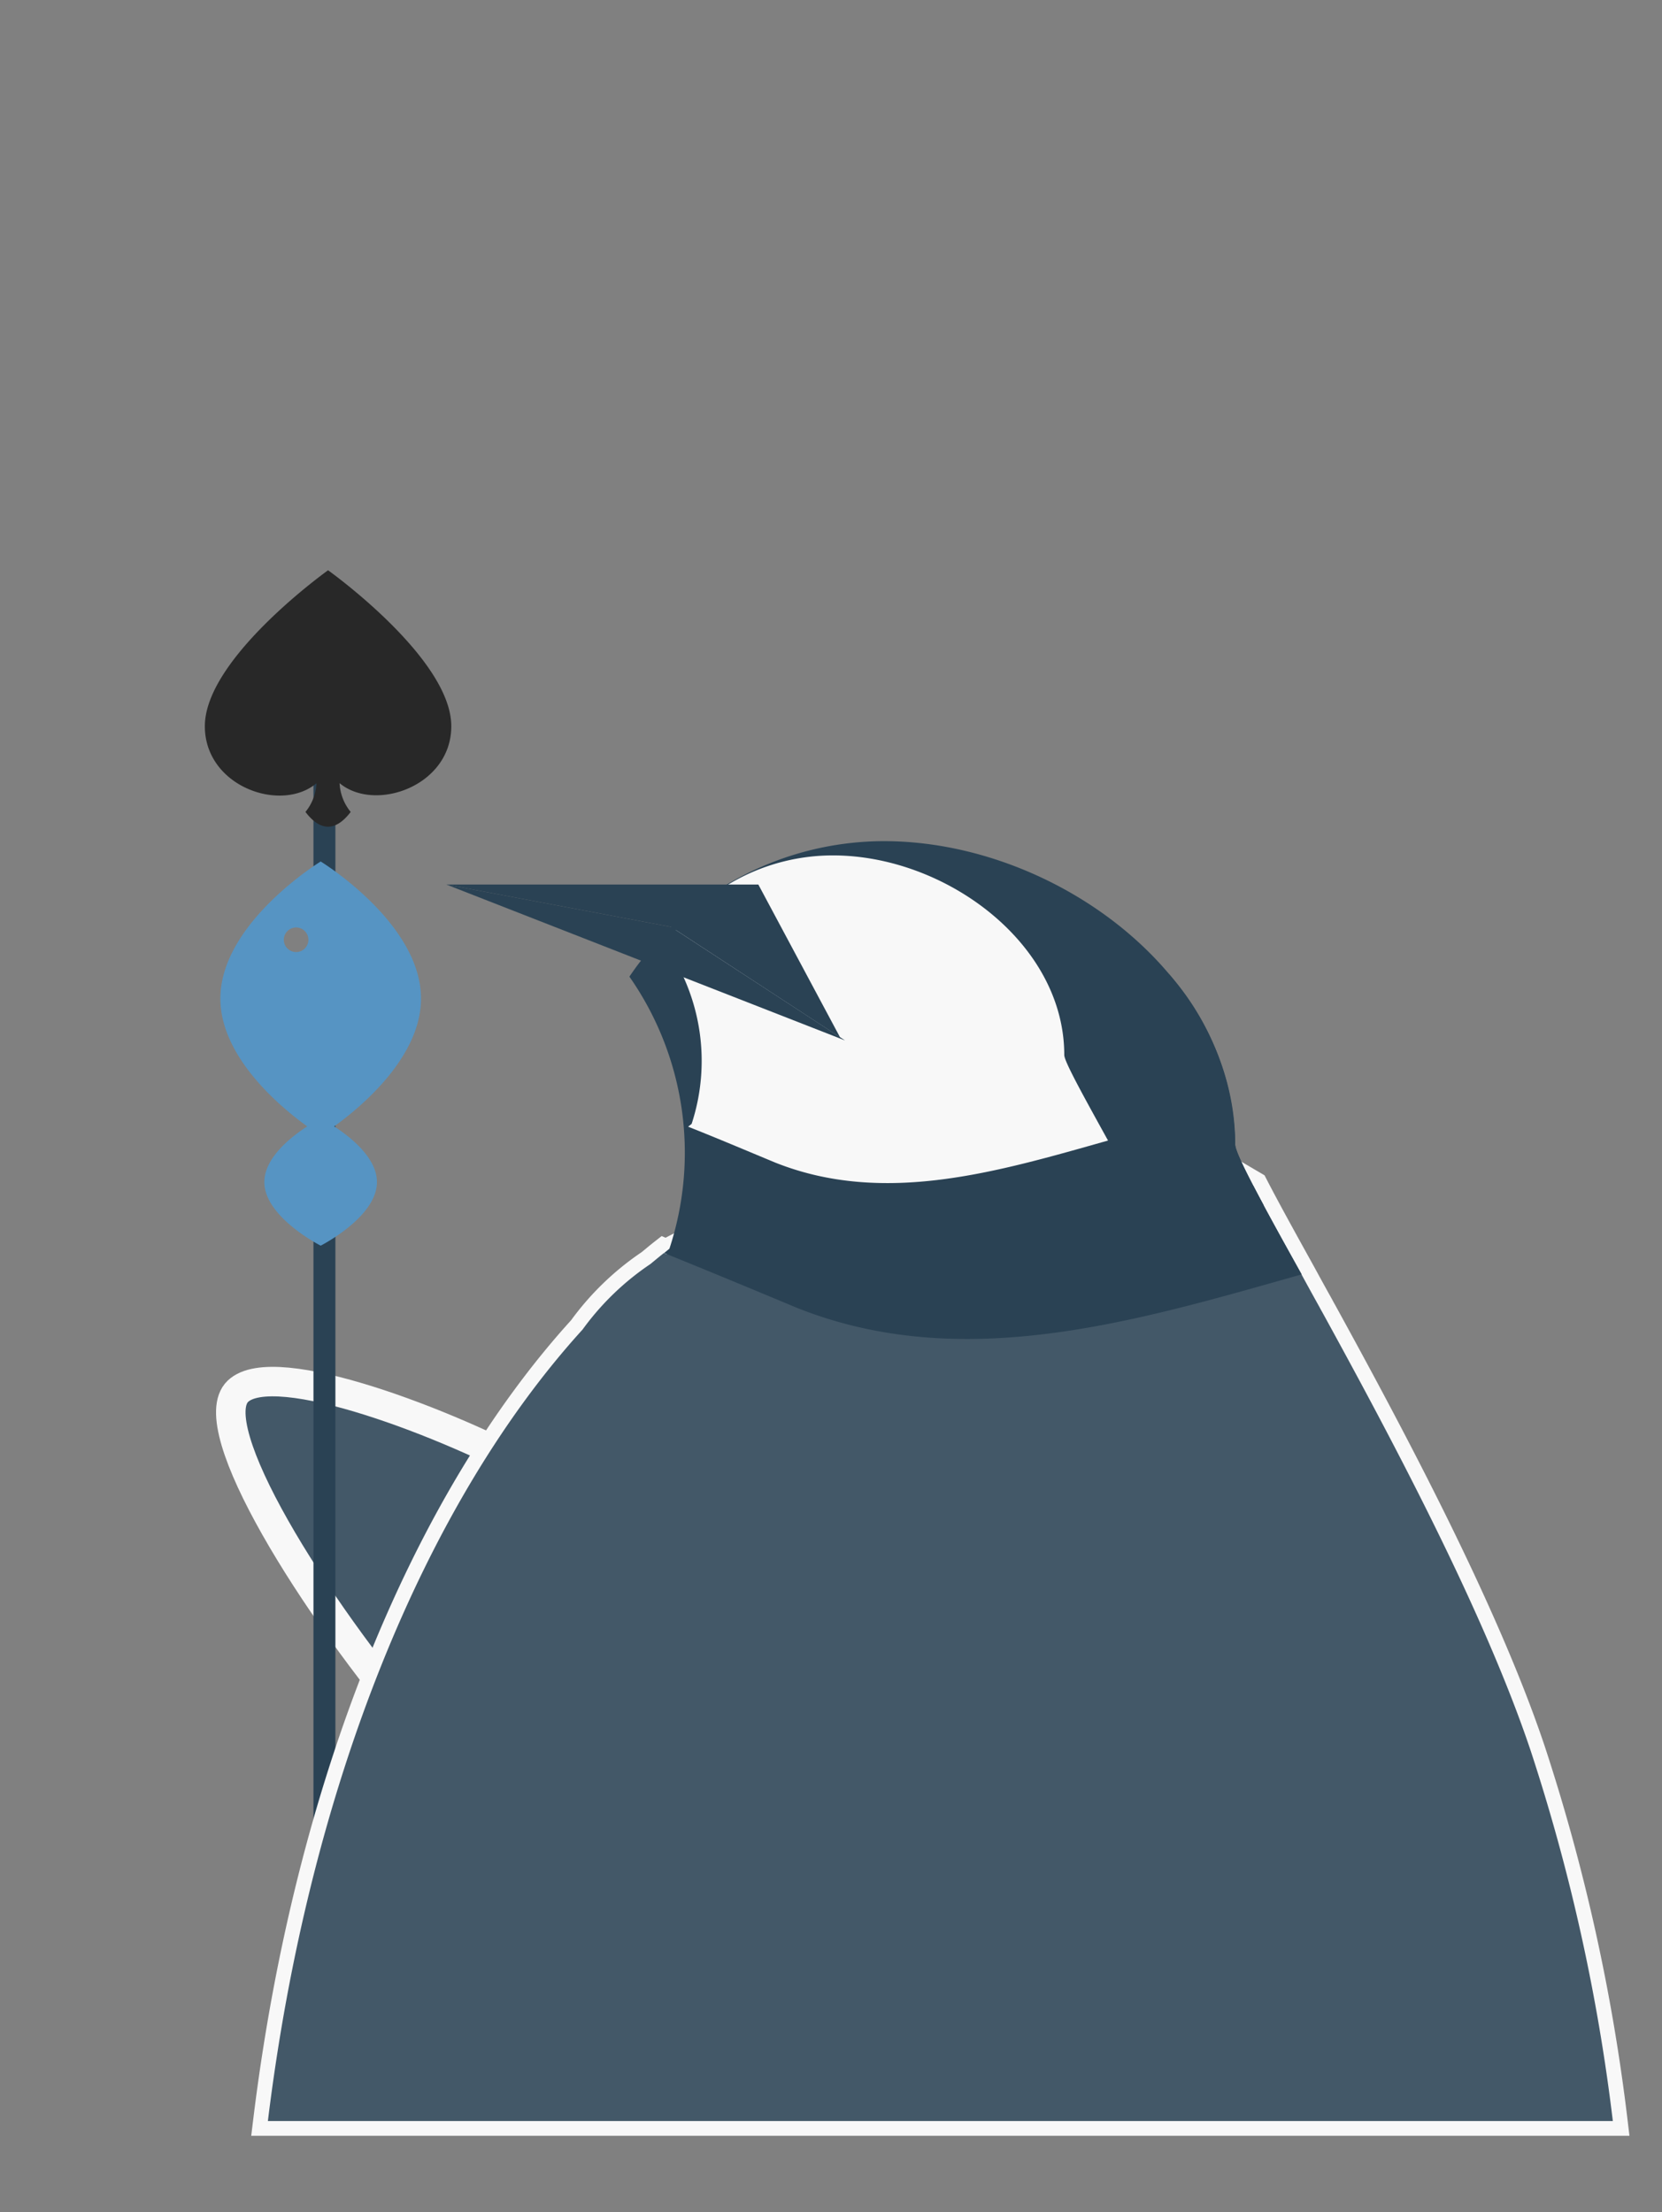 <svg id="圖層_1" data-name="圖層 1" xmlns="http://www.w3.org/2000/svg" viewBox="0 0 169 225"><rect x="0" y="0" width="169" height="225" fill="#808080" stroke="none"/><defs><style>.cls-1,.cls-5{fill:#435868;}.cls-1,.cls-4{stroke:#f8f8f8;stroke-width:3px;}.cls-1,.cls-2,.cls-4{stroke-miterlimit:10;}.cls-2,.cls-4{fill:none;}.cls-2{stroke:#2a4254;stroke-width:2.23px;}.cls-3{fill:#282828;}.cls-6{fill:#2a4254;}.cls-7{fill:#f8f8f8;}.cls-8{fill:#5694c3;}</style></defs><title>element</title><path class="cls-1" d="M85.42,164.79S63.18,154.48,55,149.94c-9.29-5.14-27.09-12-30.81-8.44s7.6,21.79,18.63,34.67S76.72,206.5,76.72,206.5Z"/><line class="cls-2" x1="32.99" y1="187.58" x2="32.99" y2="76.92"/><path class="cls-3" d="M33.36,58S20.83,66.94,20.83,73.86c0,6.13,7.74,8.85,11.35,5.8a5,5,0,0,1-1.12,2.92c1.53,2,3.07,2,4.6,0a5,5,0,0,1-1.13-2.93c3.58,3,11.36.32,11.36-5.79C45.89,66.94,33.36,58,33.36,58Z"/><path class="cls-4" d="M164,215.72a194.61,194.61,0,0,0-8.35-37.65c-4.74-14.15-14.18-31.83-21.22-44.66h0c-.1-.17-.19-.34-.28-.51-.63-1.13-1.24-2.24-1.81-3.29h0c-2-3.61-3.7-6.69-4.89-9l-5.11-3-10.87-3.92L99.17,130.38a27.81,27.81,0,0,0-18-6.39,27,27,0,0,0-13.4,3.56l-.26-.11c-.46.36-.91.74-1.36,1.11a27.39,27.39,0,0,0-6.91,6.67c-16,17.6-27.83,46.45-32,80.5Z"/><path class="cls-5" d="M164,215.72a194.61,194.61,0,0,0-8.35-37.65c-4.74-14.15-14.18-31.83-21.22-44.66h0c-.1-.17-.19-.34-.28-.51-.63-1.13-1.24-2.24-1.81-3.29h0c-2-3.61-3.7-6.69-4.89-9l-5.11-3-10.87-3.92L99.17,130.38a27.81,27.81,0,0,0-18-6.39,27,27,0,0,0-13.4,3.56l-.26-.11c-.46.36-.91.74-1.36,1.11a27.39,27.39,0,0,0-6.91,6.67c-16,17.6-27.83,46.45-32,80.5Z"/><path class="cls-6" d="M125.6,116.4a26.86,26.86,0,0,0-6.72-17.32l-5.94,10.3-7.62,13.19h23.17C126.7,119.24,125.6,117,125.6,116.4Z"/><path class="cls-6" d="M132.36,129.61c-4-7.17-6.76-12.22-6.76-13.21,0-17.28-18.42-30.85-35.71-30.85A31.29,31.29,0,0,0,64,99.33,31.25,31.25,0,0,1,68.07,127l-.54.44c4.49,1.82,9,3.69,13.47,5.56C97.81,139.72,115.32,134.44,132.36,129.61Z"/><path class="cls-7" d="M112.67,116c-2.61-4.73-4.45-8.06-4.45-8.7C108.22,95.91,96.09,87,84.7,87a20.57,20.57,0,0,0-17.08,9.08,20.59,20.59,0,0,1,2.71,18.22l-.36.29c3,1.19,5.92,2.43,8.88,3.66C89.92,122.65,101.45,119.17,112.67,116Z"/><polygon class="cls-6" points="68.23 94.27 45.38 89.96 85.93 105.82 68.23 94.27"/><polygon class="cls-6" points="68.23 94.27 45.38 89.96 77.11 89.96 85.42 105.5 68.23 94.27"/><path class="cls-8" d="M32.61,126.69s5.72-2.9,5.72-6.47c0-2.44-2.66-4.56-4.35-5.66,2.78-2,8.83-7.08,8.83-13,0-7.7-10.2-13.94-10.2-13.94s-10.2,6.24-10.2,13.94c0,5.92,6.05,11,8.83,13-1.7,1.1-4.36,3.22-4.36,5.66C26.88,123.79,32.61,126.69,32.61,126.69ZM30.12,96.83a1.25,1.25,0,1,1,1.24-1.24A1.25,1.25,0,0,1,30.12,96.83Z"/></svg>